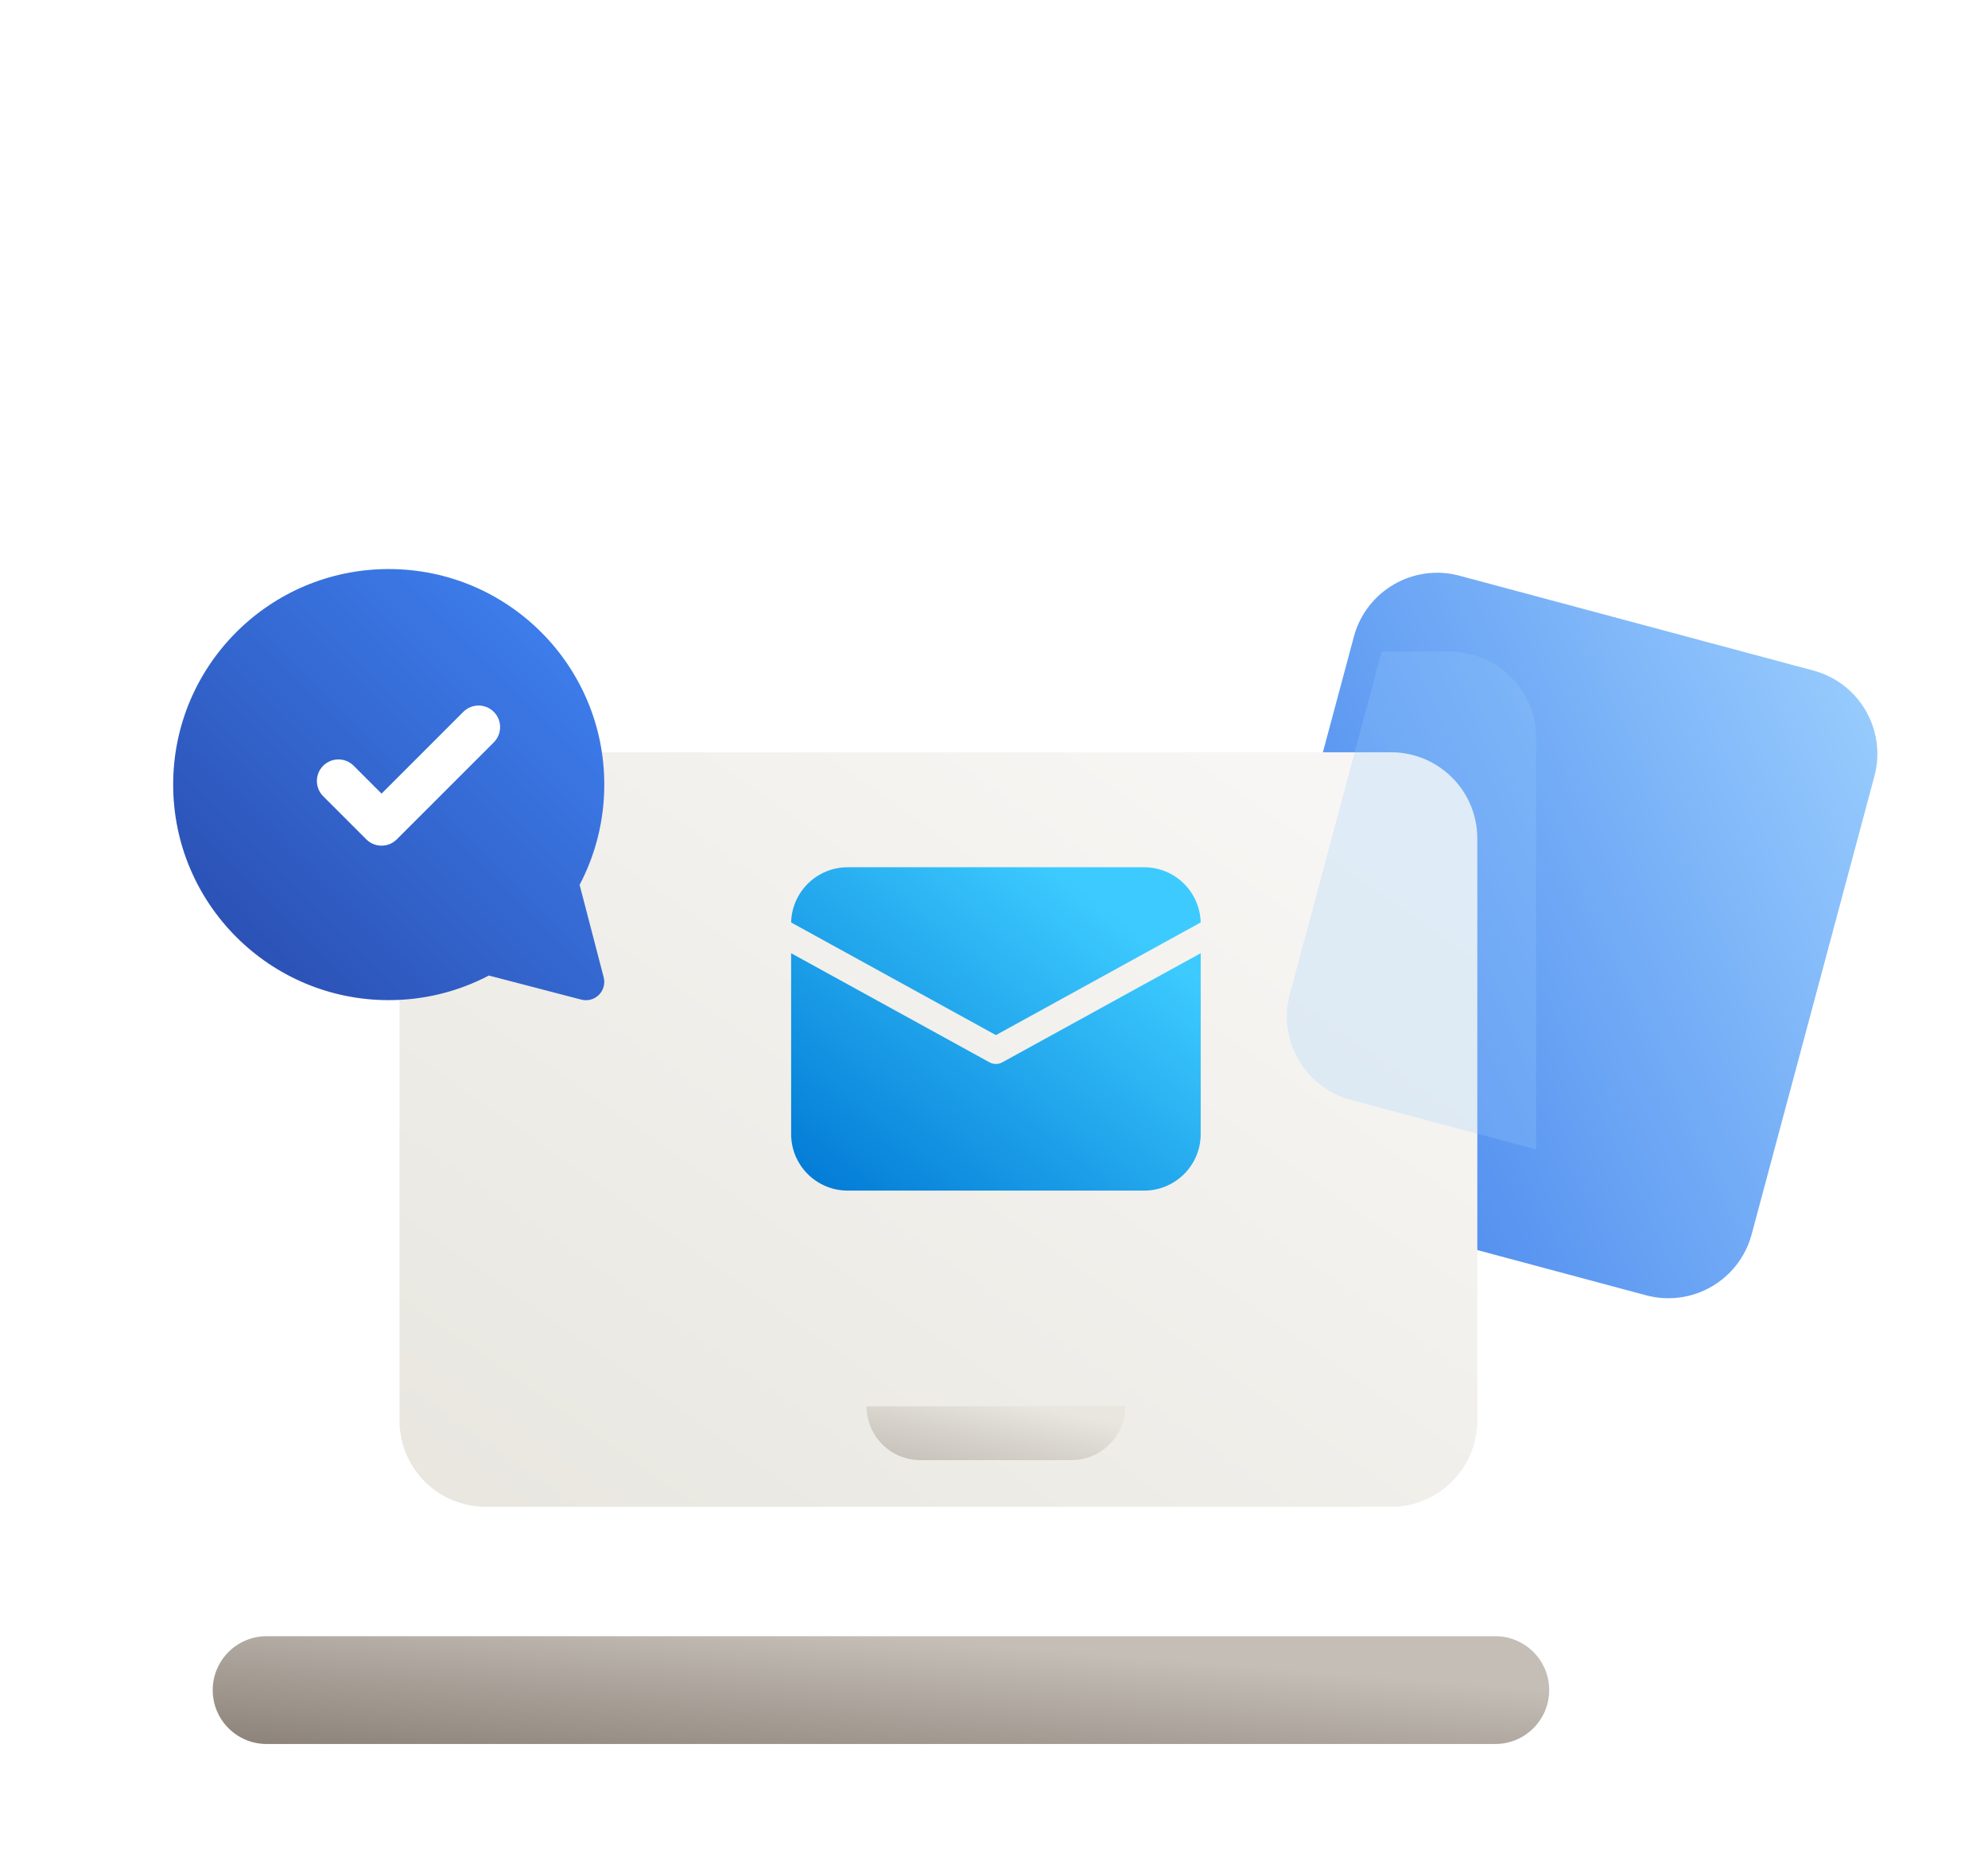 <svg width="103" height="96" viewBox="0 0 103 96" fill="none" xmlns="http://www.w3.org/2000/svg">
<g filter="url(#filter0_diiiiif_259_1636)">
<path d="M23.12 53.303C32.989 53.303 40.989 45.303 40.989 35.434C40.989 25.565 32.989 17.564 23.12 17.564C13.251 17.564 5.25 25.565 5.25 35.434C5.25 45.303 13.251 53.303 23.12 53.303Z" fill="white" fill-opacity="0.01"/>
</g>
<g filter="url(#filter1_dd_259_1636)">
<path d="M96.935 29.527L78.595 24.613C76.212 23.975 73.762 25.389 73.124 27.772L66.764 51.505C66.126 53.889 67.54 56.338 69.923 56.977L88.263 61.891C90.646 62.529 93.096 61.115 93.734 58.732L100.094 34.999C100.732 32.615 99.318 30.166 96.935 29.527Z" fill="url(#paint0_linear_259_1636)"/>
</g>
<g filter="url(#filter2_dd_259_1636)">
<path d="M75.053 33.76H28.145C25.678 33.76 23.678 35.76 23.678 38.227V68.382C23.678 70.849 25.678 72.849 28.145 72.849H75.053C77.52 72.849 79.52 70.849 79.52 68.382V38.227C79.52 35.76 77.52 33.76 75.053 33.76Z" fill="url(#paint1_linear_259_1636)"/>
</g>
<path opacity="0.25" d="M79.586 59.549L69.989 56.978C67.606 56.339 66.191 53.889 66.83 51.506L71.585 33.76H75.118C77.585 33.76 79.586 35.76 79.586 38.227V59.549Z" fill="#9ACEFE"/>
<g filter="url(#filter3_di_259_1636)">
<path d="M83.429 72.852H19.769C18.227 72.852 16.977 74.102 16.977 75.644C16.977 77.186 18.227 78.436 19.769 78.436H83.429C84.971 78.436 86.221 77.186 86.221 75.644C86.221 74.102 84.971 72.852 83.429 72.852Z" fill="url(#paint2_linear_259_1636)"/>
</g>
<path d="M44.898 72.852C44.898 74.394 46.148 75.644 47.69 75.644H55.508C57.05 75.644 58.3 74.394 58.3 72.852H44.898Z" fill="url(#paint3_linear_259_1636)"/>
<path d="M62.209 49.382V58.749C62.209 60.368 60.896 61.68 59.277 61.68H43.921C42.301 61.68 40.989 60.368 40.989 58.749V49.382L51.263 55.032C51.472 55.148 51.726 55.148 51.935 55.032L62.209 49.382ZM59.277 44.928C60.873 44.928 62.171 46.203 62.208 47.789L51.599 53.624L40.99 47.789L40.991 47.739C41.055 46.175 42.342 44.928 43.921 44.928H59.277Z" fill="url(#paint4_linear_259_1636)"/>
<g filter="url(#filter4_dd_259_1636)">
<path d="M23.12 24.268C16.951 24.268 11.951 29.267 11.951 35.434C11.951 41.602 16.951 46.601 23.12 46.601C24.952 46.601 26.721 46.159 28.306 45.326L33.098 46.574C33.606 46.706 34.124 46.401 34.256 45.894C34.297 45.737 34.297 45.573 34.256 45.416L33.009 40.627C33.844 39.041 34.288 37.269 34.288 35.434C34.288 29.267 29.288 24.268 23.12 24.268Z" fill="url(#paint5_linear_259_1636)"/>
</g>
<g filter="url(#filter5_dd_259_1636)">
<g filter="url(#filter6_iii_259_1636)">
<path fill-rule="evenodd" clip-rule="evenodd" d="M27.818 32.411C28.254 32.847 28.254 33.554 27.818 33.991L22.792 39.016C22.356 39.453 21.649 39.453 21.213 39.016L18.979 36.783C18.543 36.346 18.543 35.639 18.979 35.203C19.415 34.767 20.122 34.767 20.559 35.203L22.003 36.647L26.239 32.411C26.675 31.975 27.382 31.975 27.818 32.411Z" fill="white"/>
</g>
</g>
<defs>
<filter id="filter0_diiiiif_259_1636" x="0.783" y="4.162" width="53.609" height="53.608" filterUnits="userSpaceOnUse" color-interpolation-filters="sRGB">
<feFlood flood-opacity="0" result="BackgroundImageFix"/>
<feColorMatrix in="SourceAlpha" type="matrix" values="0 0 0 0 0 0 0 0 0 0 0 0 0 0 0 0 0 0 127 0" result="hardAlpha"/>
<feOffset dx="4.467" dy="-4.467"/>
<feGaussianBlur stdDeviation="4.467"/>
<feComposite in2="hardAlpha" operator="out"/>
<feColorMatrix type="matrix" values="0 0 0 0 1 0 0 0 0 1 0 0 0 0 1 0 0 0 0.85 0"/>
<feBlend mode="normal" in2="BackgroundImageFix" result="effect1_dropShadow_259_1636"/>
<feBlend mode="normal" in="SourceGraphic" in2="effect1_dropShadow_259_1636" result="shape"/>
<feColorMatrix in="SourceAlpha" type="matrix" values="0 0 0 0 0 0 0 0 0 0 0 0 0 0 0 0 0 0 127 0" result="hardAlpha"/>
<feOffset dx="-1.489" dy="4.467"/>
<feGaussianBlur stdDeviation="7.446"/>
<feComposite in2="hardAlpha" operator="arithmetic" k2="-1" k3="1"/>
<feColorMatrix type="matrix" values="0 0 0 0 0 0 0 0 0 0 0 0 0 0 0 0 0 0 0.12 0"/>
<feBlend mode="normal" in2="shape" result="effect2_innerShadow_259_1636"/>
<feColorMatrix in="SourceAlpha" type="matrix" values="0 0 0 0 0 0 0 0 0 0 0 0 0 0 0 0 0 0 127 0" result="hardAlpha"/>
<feOffset dx="-1.489" dy="2.978"/>
<feGaussianBlur stdDeviation="2.234"/>
<feComposite in2="hardAlpha" operator="arithmetic" k2="-1" k3="1"/>
<feColorMatrix type="matrix" values="0 0 0 0 0 0 0 0 0 0 0 0 0 0 0 0 0 0 0.06 0"/>
<feBlend mode="normal" in2="effect2_innerShadow_259_1636" result="effect3_innerShadow_259_1636"/>
<feColorMatrix in="SourceAlpha" type="matrix" values="0 0 0 0 0 0 0 0 0 0 0 0 0 0 0 0 0 0 127 0" result="hardAlpha"/>
<feOffset dx="-1.489" dy="4.467"/>
<feGaussianBlur stdDeviation="8.935"/>
<feComposite in2="hardAlpha" operator="arithmetic" k2="-1" k3="1"/>
<feColorMatrix type="matrix" values="0 0 0 0 0 0 0 0 0 0 0 0 0 0 0 0 0 0 0.12 0"/>
<feBlend mode="normal" in2="effect3_innerShadow_259_1636" result="effect4_innerShadow_259_1636"/>
<feColorMatrix in="SourceAlpha" type="matrix" values="0 0 0 0 0 0 0 0 0 0 0 0 0 0 0 0 0 0 127 0" result="hardAlpha"/>
<feOffset dx="-1.489" dy="2.978"/>
<feGaussianBlur stdDeviation="2.978"/>
<feComposite in2="hardAlpha" operator="arithmetic" k2="-1" k3="1"/>
<feColorMatrix type="matrix" values="0 0 0 0 0 0 0 0 0 0 0 0 0 0 0 0 0 0 0.06 0"/>
<feBlend mode="normal" in2="effect4_innerShadow_259_1636" result="effect5_innerShadow_259_1636"/>
<feColorMatrix in="SourceAlpha" type="matrix" values="0 0 0 0 0 0 0 0 0 0 0 0 0 0 0 0 0 0 127 0" result="hardAlpha"/>
<feOffset dx="3.723" dy="-3.723"/>
<feGaussianBlur stdDeviation="4.467"/>
<feComposite in2="hardAlpha" operator="arithmetic" k2="-1" k3="1"/>
<feColorMatrix type="matrix" values="0 0 0 0 1 0 0 0 0 1 0 0 0 0 1 0 0 0 0.9 0"/>
<feBlend mode="normal" in2="effect5_innerShadow_259_1636" result="effect6_innerShadow_259_1636"/>
<feGaussianBlur stdDeviation="0.14" result="effect7_foregroundBlur_259_1636"/>
</filter>
<filter id="filter1_dd_259_1636" x="59.91" y="23.714" width="42.571" height="46.521" filterUnits="userSpaceOnUse" color-interpolation-filters="sRGB">
<feFlood flood-opacity="0" result="BackgroundImageFix"/>
<feColorMatrix in="SourceAlpha" type="matrix" values="0 0 0 0 0 0 0 0 0 0 0 0 0 0 0 0 0 0 127 0" result="hardAlpha"/>
<feOffset dx="-2.234" dy="3.723"/>
<feGaussianBlur stdDeviation="2.234"/>
<feColorMatrix type="matrix" values="0 0 0 0 0 0 0 0 0 0 0 0 0 0 0 0 0 0 0.12 0"/>
<feBlend mode="normal" in2="BackgroundImageFix" result="effect1_dropShadow_259_1636"/>
<feColorMatrix in="SourceAlpha" type="matrix" values="0 0 0 0 0 0 0 0 0 0 0 0 0 0 0 0 0 0 127 0" result="hardAlpha"/>
<feOffset dx="-0.745" dy="1.489"/>
<feGaussianBlur stdDeviation="1.117"/>
<feComposite in2="hardAlpha" operator="out"/>
<feColorMatrix type="matrix" values="0 0 0 0 0 0 0 0 0 0 0 0 0 0 0 0 0 0 0.08 0"/>
<feBlend mode="normal" in2="effect1_dropShadow_259_1636" result="effect2_dropShadow_259_1636"/>
<feBlend mode="normal" in="SourceGraphic" in2="effect2_dropShadow_259_1636" result="shape"/>
</filter>
<filter id="filter2_dd_259_1636" x="16.977" y="33.015" width="64.777" height="48.025" filterUnits="userSpaceOnUse" color-interpolation-filters="sRGB">
<feFlood flood-opacity="0" result="BackgroundImageFix"/>
<feColorMatrix in="SourceAlpha" type="matrix" values="0 0 0 0 0 0 0 0 0 0 0 0 0 0 0 0 0 0 127 0" result="hardAlpha"/>
<feOffset dx="-2.234" dy="3.723"/>
<feGaussianBlur stdDeviation="2.234"/>
<feColorMatrix type="matrix" values="0 0 0 0 0 0 0 0 0 0 0 0 0 0 0 0 0 0 0.12 0"/>
<feBlend mode="normal" in2="BackgroundImageFix" result="effect1_dropShadow_259_1636"/>
<feColorMatrix in="SourceAlpha" type="matrix" values="0 0 0 0 0 0 0 0 0 0 0 0 0 0 0 0 0 0 127 0" result="hardAlpha"/>
<feOffset dx="-0.745" dy="1.489"/>
<feGaussianBlur stdDeviation="1.117"/>
<feComposite in2="hardAlpha" operator="out"/>
<feColorMatrix type="matrix" values="0 0 0 0 0 0 0 0 0 0 0 0 0 0 0 0 0 0 0.08 0"/>
<feBlend mode="normal" in2="effect1_dropShadow_259_1636" result="effect2_dropShadow_259_1636"/>
<feBlend mode="normal" in="SourceGraphic" in2="effect2_dropShadow_259_1636" result="shape"/>
</filter>
<filter id="filter3_di_259_1636" x="12.509" y="72.852" width="75.201" height="14.519" filterUnits="userSpaceOnUse" color-interpolation-filters="sRGB">
<feFlood flood-opacity="0" result="BackgroundImageFix"/>
<feColorMatrix in="SourceAlpha" type="matrix" values="0 0 0 0 0 0 0 0 0 0 0 0 0 0 0 0 0 0 127 0" result="hardAlpha"/>
<feOffset dx="-1.489" dy="2.978"/>
<feGaussianBlur stdDeviation="1.489"/>
<feComposite in2="hardAlpha" operator="out"/>
<feColorMatrix type="matrix" values="0 0 0 0 0 0 0 0 0 0 0 0 0 0 0 0 0 0 0.08 0"/>
<feBlend mode="normal" in2="BackgroundImageFix" result="effect1_dropShadow_259_1636"/>
<feBlend mode="normal" in="SourceGraphic" in2="effect1_dropShadow_259_1636" result="shape"/>
<feColorMatrix in="SourceAlpha" type="matrix" values="0 0 0 0 0 0 0 0 0 0 0 0 0 0 0 0 0 0 127 0" result="hardAlpha"/>
<feOffset dx="-4.467" dy="8.935"/>
<feGaussianBlur stdDeviation="7.446"/>
<feComposite in2="hardAlpha" operator="arithmetic" k2="-1" k3="1"/>
<feColorMatrix type="matrix" values="0 0 0 0 0 0 0 0 0 0 0 0 0 0 0 0 0 0 0.28 0"/>
<feBlend mode="normal" in2="shape" result="effect2_innerShadow_259_1636"/>
</filter>
<filter id="filter4_dd_259_1636" x="5.25" y="23.523" width="31.272" height="31.271" filterUnits="userSpaceOnUse" color-interpolation-filters="sRGB">
<feFlood flood-opacity="0" result="BackgroundImageFix"/>
<feColorMatrix in="SourceAlpha" type="matrix" values="0 0 0 0 0 0 0 0 0 0 0 0 0 0 0 0 0 0 127 0" result="hardAlpha"/>
<feOffset dx="-2.234" dy="3.723"/>
<feGaussianBlur stdDeviation="2.234"/>
<feColorMatrix type="matrix" values="0 0 0 0 0 0 0 0 0 0 0 0 0 0 0 0 0 0 0.12 0"/>
<feBlend mode="normal" in2="BackgroundImageFix" result="effect1_dropShadow_259_1636"/>
<feColorMatrix in="SourceAlpha" type="matrix" values="0 0 0 0 0 0 0 0 0 0 0 0 0 0 0 0 0 0 127 0" result="hardAlpha"/>
<feOffset dx="-0.745" dy="1.489"/>
<feGaussianBlur stdDeviation="1.117"/>
<feComposite in2="hardAlpha" operator="out"/>
<feColorMatrix type="matrix" values="0 0 0 0 0 0 0 0 0 0 0 0 0 0 0 0 0 0 0.08 0"/>
<feBlend mode="normal" in2="effect1_dropShadow_259_1636" result="effect2_dropShadow_259_1636"/>
<feBlend mode="normal" in="SourceGraphic" in2="effect2_dropShadow_259_1636" result="shape"/>
</filter>
<filter id="filter5_dd_259_1636" x="11.951" y="31.339" width="18.428" height="16.195" filterUnits="userSpaceOnUse" color-interpolation-filters="sRGB">
<feFlood flood-opacity="0" result="BackgroundImageFix"/>
<feColorMatrix in="SourceAlpha" type="matrix" values="0 0 0 0 0 0 0 0 0 0 0 0 0 0 0 0 0 0 127 0" result="hardAlpha"/>
<feOffset dx="-2.234" dy="3.723"/>
<feGaussianBlur stdDeviation="2.234"/>
<feColorMatrix type="matrix" values="0 0 0 0 0 0 0 0 0 0 0 0 0 0 0 0 0 0 0.12 0"/>
<feBlend mode="normal" in2="BackgroundImageFix" result="effect1_dropShadow_259_1636"/>
<feColorMatrix in="SourceAlpha" type="matrix" values="0 0 0 0 0 0 0 0 0 0 0 0 0 0 0 0 0 0 127 0" result="hardAlpha"/>
<feOffset dx="-0.745" dy="1.489"/>
<feGaussianBlur stdDeviation="1.117"/>
<feComposite in2="hardAlpha" operator="out"/>
<feColorMatrix type="matrix" values="0 0 0 0 0 0 0 0 0 0 0 0 0 0 0 0 0 0 0.08 0"/>
<feBlend mode="normal" in2="effect1_dropShadow_259_1636" result="effect2_dropShadow_259_1636"/>
<feBlend mode="normal" in="SourceGraphic" in2="effect2_dropShadow_259_1636" result="shape"/>
</filter>
<filter id="filter6_iii_259_1636" x="18.652" y="31.339" width="10.238" height="8.377" filterUnits="userSpaceOnUse" color-interpolation-filters="sRGB">
<feFlood flood-opacity="0" result="BackgroundImageFix"/>
<feBlend mode="normal" in="SourceGraphic" in2="BackgroundImageFix" result="shape"/>
<feColorMatrix in="SourceAlpha" type="matrix" values="0 0 0 0 0 0 0 0 0 0 0 0 0 0 0 0 0 0 127 0" result="hardAlpha"/>
<feOffset dy="-0.372"/>
<feGaussianBlur stdDeviation="0.372"/>
<feComposite in2="hardAlpha" operator="arithmetic" k2="-1" k3="1"/>
<feColorMatrix type="matrix" values="0 0 0 0 0 0 0 0 0 0 0 0 0 0 0 0 0 0 0.1 0"/>
<feBlend mode="multiply" in2="shape" result="effect1_innerShadow_259_1636"/>
<feColorMatrix in="SourceAlpha" type="matrix" values="0 0 0 0 0 0 0 0 0 0 0 0 0 0 0 0 0 0 127 0" result="hardAlpha"/>
<feOffset dx="0.745" dy="-0.745"/>
<feGaussianBlur stdDeviation="1.117"/>
<feComposite in2="hardAlpha" operator="arithmetic" k2="-1" k3="1"/>
<feColorMatrix type="matrix" values="0 0 0 0 0 0 0 0 0 0 0 0 0 0 0 0 0 0 0.1 0"/>
<feBlend mode="multiply" in2="effect1_innerShadow_259_1636" result="effect2_innerShadow_259_1636"/>
<feColorMatrix in="SourceAlpha" type="matrix" values="0 0 0 0 0 0 0 0 0 0 0 0 0 0 0 0 0 0 127 0" result="hardAlpha"/>
<feOffset dy="0.372"/>
<feGaussianBlur stdDeviation="0.372"/>
<feComposite in2="hardAlpha" operator="arithmetic" k2="-1" k3="1"/>
<feColorMatrix type="matrix" values="0 0 0 0 1 0 0 0 0 1 0 0 0 0 1 0 0 0 0.25 0"/>
<feBlend mode="normal" in2="effect2_innerShadow_259_1636" result="effect3_innerShadow_259_1636"/>
</filter>
<linearGradient id="paint0_linear_259_1636" x1="101.25" y1="30.683" x2="62.309" y2="48.682" gradientUnits="userSpaceOnUse">
<stop stop-color="#9ACEFE"/>
<stop offset="1" stop-color="#3D7DEB"/>
</linearGradient>
<linearGradient id="paint1_linear_259_1636" x1="79.52" y1="33.76" x2="42.792" y2="86.229" gradientUnits="userSpaceOnUse">
<stop offset="0.109" stop-color="#F7F6F4"/>
<stop offset="1" stop-color="#E8E6DF"/>
</linearGradient>
<linearGradient id="paint2_linear_259_1636" x1="86.221" y1="72.852" x2="85.326" y2="83.948" gradientUnits="userSpaceOnUse">
<stop offset="0.249" stop-color="#C4BEB6"/>
<stop offset="1" stop-color="#8C8279"/>
</linearGradient>
<linearGradient id="paint3_linear_259_1636" x1="58.3" y1="72.852" x2="57.185" y2="78.204" gradientUnits="userSpaceOnUse">
<stop offset="0.172" stop-color="#E8E6DF"/>
<stop offset="1" stop-color="#C4BEB6"/>
</linearGradient>
<linearGradient id="paint4_linear_259_1636" x1="62.209" y1="44.928" x2="45.914" y2="65.569" gradientUnits="userSpaceOnUse">
<stop offset="0.172" stop-color="#3DCBFF"/>
<stop offset="1" stop-color="#0078D4"/>
</linearGradient>
<linearGradient id="paint5_linear_259_1636" x1="34.288" y1="24.268" x2="11.951" y2="46.605" gradientUnits="userSpaceOnUse">
<stop offset="0.137" stop-color="#3D7DEB"/>
<stop offset="1" stop-color="#2849AB"/>
</linearGradient>
</defs>
</svg>
